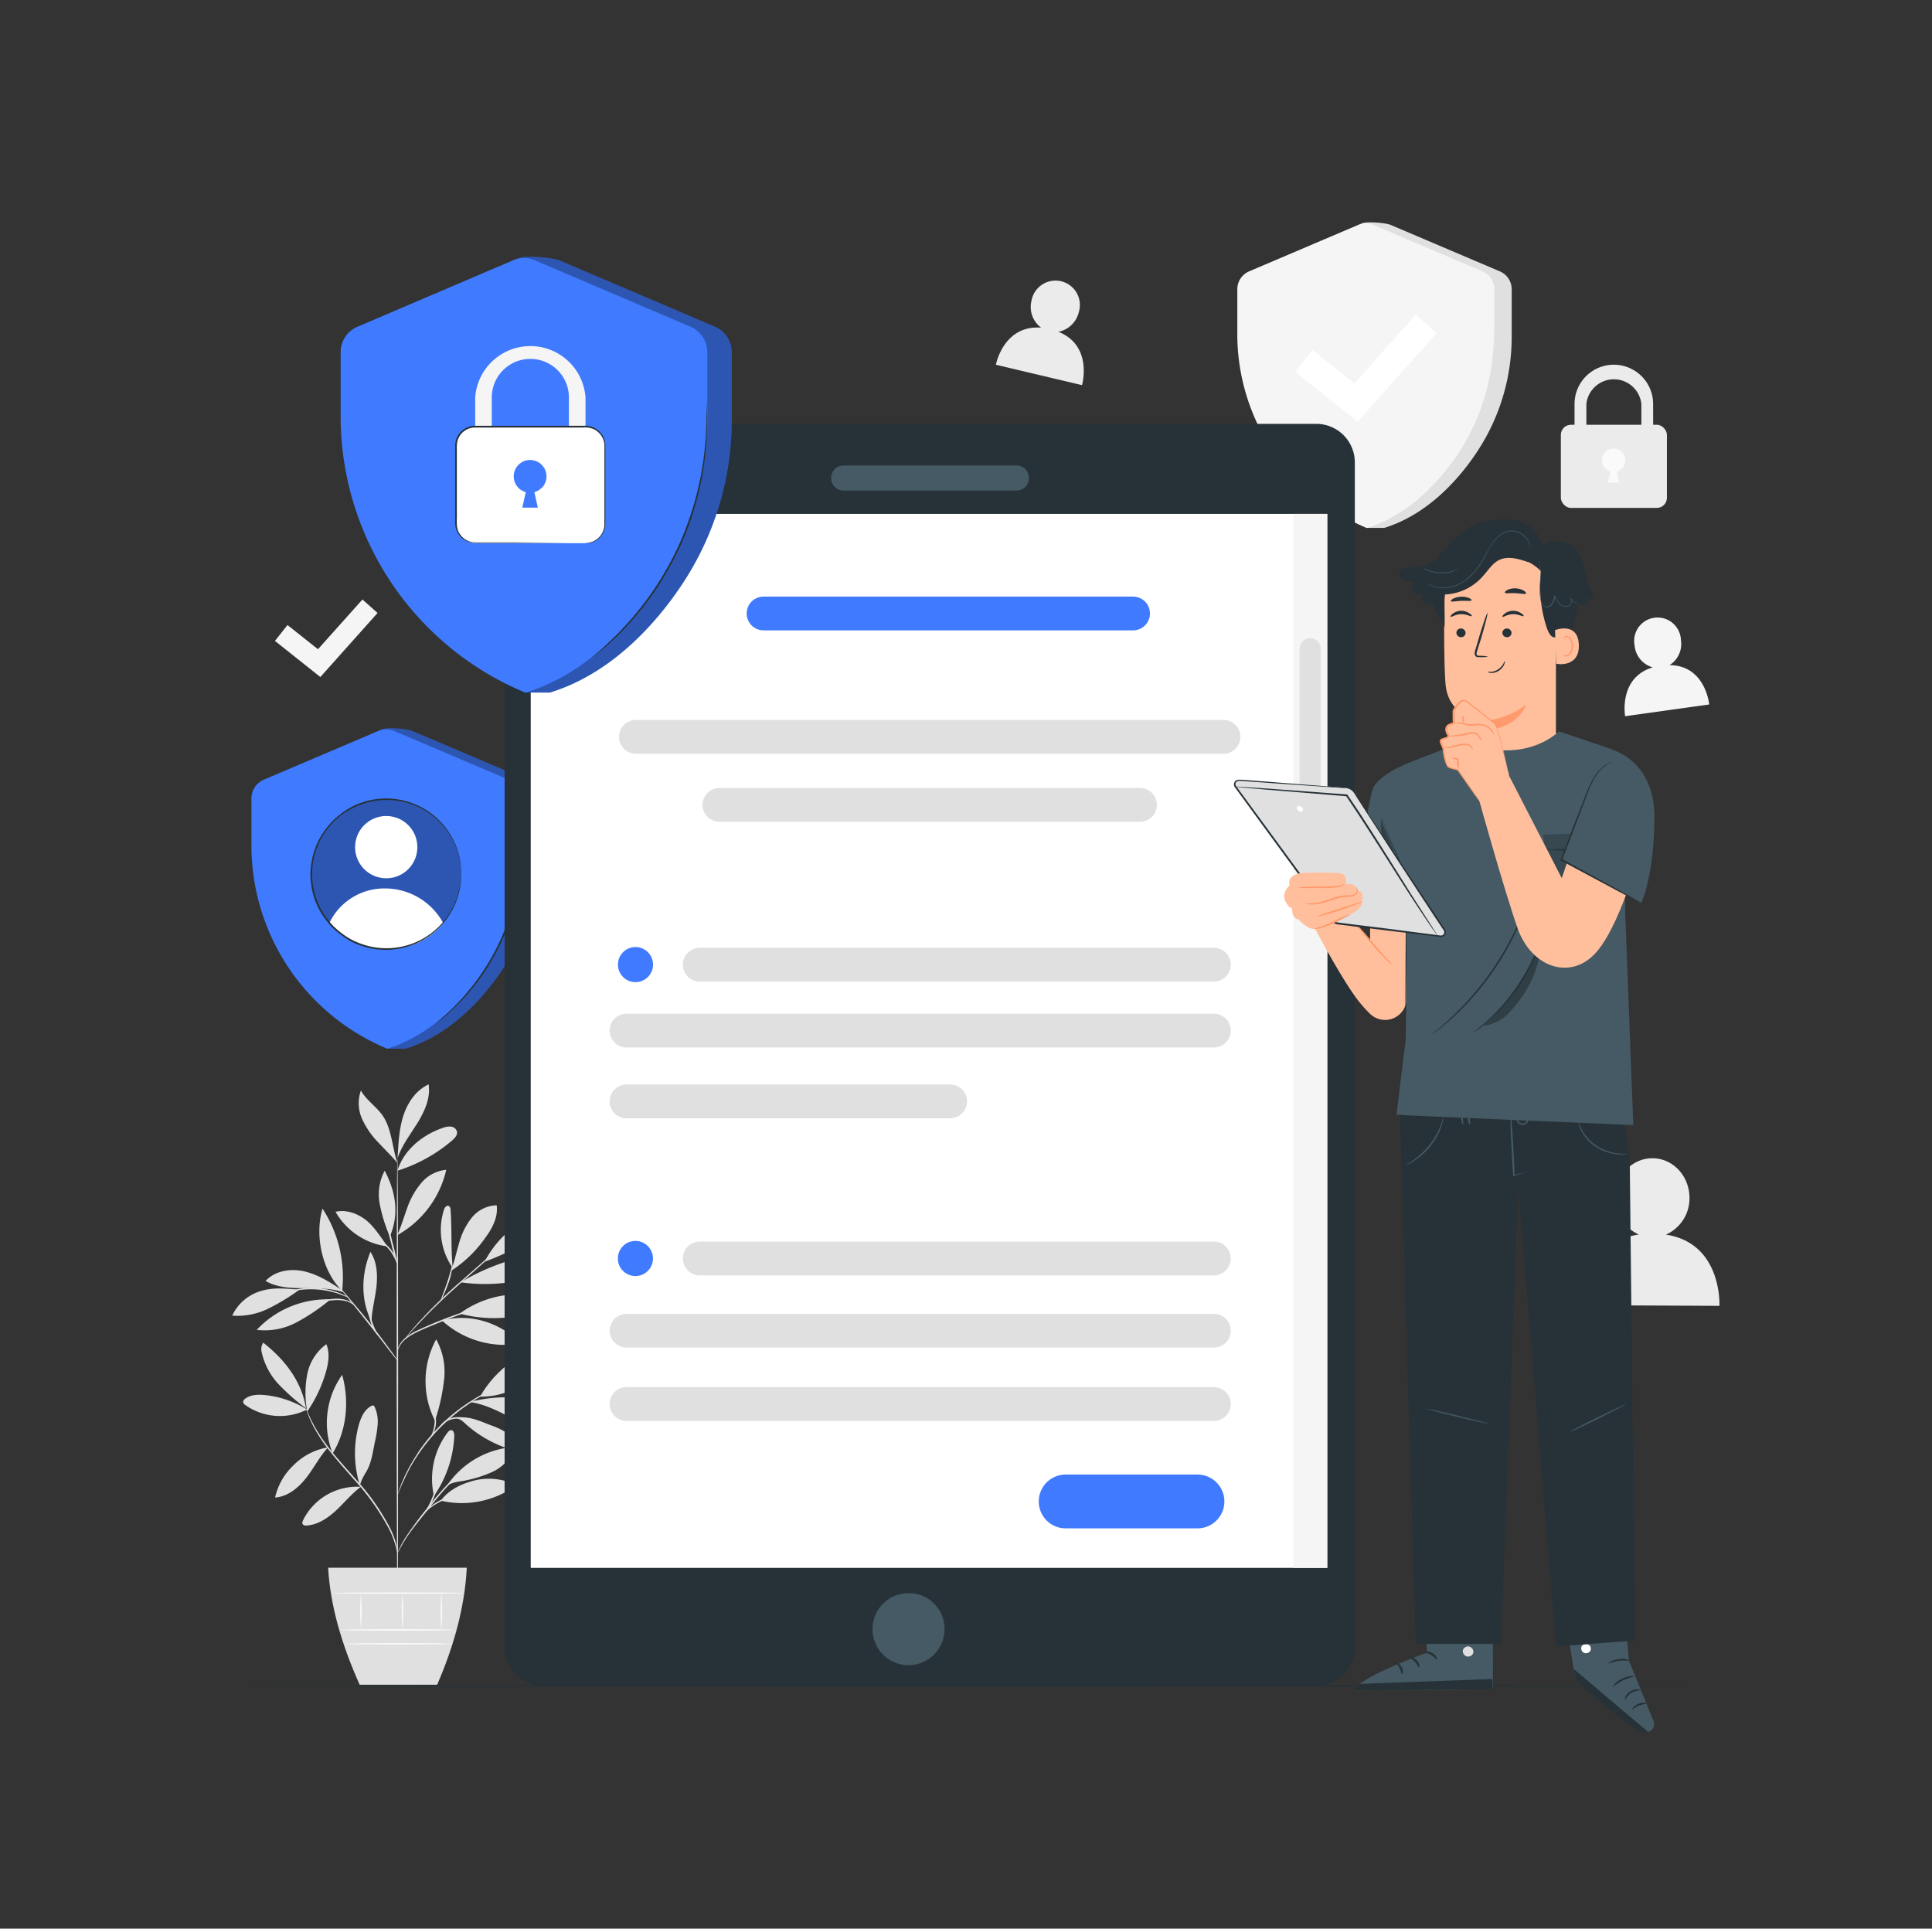 <svg id="Layer_1" data-name="Layer 1" xmlns="http://www.w3.org/2000/svg" viewBox="0 0 559 558"><rect x="0" y="0" width="559" height="558" fill="#333333" stroke="none"/><defs><style>.cls-1{fill:#e0e0e0;}.cls-2{fill:#f5f5f5;}.cls-3{fill:#fff;}.cls-4{fill:#ebebeb;}.cls-5{fill:#fafafa;}.cls-6{fill:#263238;}.cls-7{fill:#407bff;}.cls-13,.cls-8{opacity:0.3;}.cls-8{isolation:isolate;}.cls-9{fill:#455a64;}.cls-10{fill:#ffbf9d;}.cls-11{fill:#ff9a6c;}.cls-12{opacity:0.2;}</style></defs><g id="freepik--background-complete--inject-62"><path class="cls-1" d="M394.08,64.62l-27.71,13.9A5.61,5.61,0,0,0,363,83.69v13a60.13,60.13,0,0,0,9.88,33.16c5,7.58,11.62,17.33,22.63,22.89h5c12.27-3.79,21.42-13.71,27-22.24a60.16,60.16,0,0,0,9.88-33.16V83.69a5.62,5.62,0,0,0-3.41-5.17L402.34,65.06C400.93,64.47,395.48,64,394.08,64.62Z"/><path class="cls-2" d="M393,65.06,361.39,78.52A5.63,5.63,0,0,0,358,83.69v13a60.71,60.71,0,0,0,37.49,56.08c12.26-3.79,21.42-13.71,27-22.24a60.19,60.19,0,0,0,9.89-33.19V83.69a5.63,5.63,0,0,0-3.42-5.17L397.37,65.06A5.72,5.72,0,0,0,393,65.06Z"/><path class="cls-1" d="M432.25,93.79a3.05,3.05,0,0,1,.06.6c0,.44.05,1,.07,1.71a22.22,22.22,0,0,1,0,2.72c-.07,1.06,0,2.27-.17,3.6s-.21,2.84-.49,4.35c-.12.78-.22,1.58-.38,2.41s-.36,1.65-.54,2.52a60.69,60.69,0,0,1-3.65,10.9,64.15,64.15,0,0,1-5.68,10,49.5,49.5,0,0,1-3.07,4c-.51.59-.95,1.2-1.47,1.73l-1.44,1.52c-.9.95-1.82,1.79-2.58,2.52s-1.47,1.32-2.05,1.79l-1.24,1.08a2.9,2.9,0,0,1-.49.35,2.91,2.91,0,0,1,.43-.43l1.28-1.15a23.1,23.1,0,0,0,2-1.89c.74-.81,1.65-1.55,2.52-2.55l1.41-1.54c.49-.53.95-1.14,1.44-1.74,1-1.18,2-2.56,3-4a66.83,66.83,0,0,0,5.59-9.94,63.91,63.91,0,0,0,3.64-10.81L431,109c.17-.81.28-1.62.41-2.38.28-1.54.4-3,.54-4.31s.16-2.53.24-3.59.06-2,.06-2.71V94.34A3.37,3.37,0,0,1,432.25,93.79Z"/><polygon class="cls-3" points="392.81 121.97 374.71 107.58 379.73 101.25 391.87 110.91 409.61 91.06 415.63 96.44 392.81 121.97"/><path class="cls-4" d="M478.34,135.54h-3.43V116.89a8,8,0,0,0-15.91,0v18.65h-3.43V116.89a11.37,11.37,0,0,1,22.74,0Z"/><rect class="cls-4" x="451.61" y="122.89" width="30.69" height="24.06" rx="2.92"/><path class="cls-5" d="M469.31,135.53a3.3,3.3,0,0,0,.94-2.35,3.38,3.38,0,1,0-4.3,3.23l-.72,3.21h3.21l-.64-3.21a3.35,3.35,0,0,0,1.48-.88"/><path class="cls-1" d="M88.85,407.81a28.52,28.52,0,0,0-12.16-4.18c-2-.2-4.16-.15-5.75,1.06a1.17,1.17,0,0,0-.59,1.05,1.29,1.29,0,0,0,.56.72,17.38,17.38,0,0,0,17.94,1.35"/><path class="cls-1" d="M88.54,407.47a60,60,0,0,1-7.86-6.9,19.85,19.85,0,0,1-4.91-9.11,3.64,3.64,0,0,1,.38-3c6.26,4.89,11.17,11.22,12.39,19.06"/><path class="cls-1" d="M88.78,407.77a28.86,28.86,0,0,1,.15-10.32,14,14,0,0,1,5.49-8.53c1.08,2.53.62,5.45-.14,8.08a39,39,0,0,1-5.45,11.47"/><path class="cls-1" d="M94.92,418.77a18,18,0,0,0-9.75,4.93,18.49,18.49,0,0,0-5.58,9.57c3.66-.23,6.76-2.84,9-5.68s3.79-6.06,6.28-8.76"/><path class="cls-1" d="M96.26,420.52A24,24,0,0,1,99,397.78c2.13,7.58,1.34,16.11-2.77,22.74"/><path class="cls-1" d="M104.36,430.17a17.44,17.44,0,0,0-16.63,9.58c-.2.41-.39.95-.1,1.3a1.23,1.23,0,0,0,1.1.32c3.27-.21,6.17-2.18,8.57-4.42s4.49-4.85,7.13-6.79"/><path class="cls-1" d="M104.1,429.66a31,31,0,0,1-.31-17.3c.62-2.23,1.64-4.57,3.7-5.61a.69.69,0,0,1,.56-.1.7.7,0,0,1,.35.41,10.32,10.32,0,0,1,.88,5,32.88,32.88,0,0,1-.78,5c-.65,3.07-1,6.37-2.68,9a17.21,17.21,0,0,0-1.07,2c-.32.67-.32.95-.61,1.44"/><path class="cls-1" d="M125.56,432.84a22.27,22.27,0,0,1,3.91-18.34c.28-.37.65-.76,1.11-.72.7.07.88,1,.86,1.71a33.1,33.1,0,0,1-5.88,17.34"/><path class="cls-1" d="M127.49,434.17a26.67,26.67,0,0,0,21.9-4.45,17.66,17.66,0,0,0-11.85-1.45c-4,1-7.58,2.67-10,5.9"/><path class="cls-1" d="M129.12,430.14A25.41,25.41,0,0,1,149,418.65a12.36,12.36,0,0,1-6.5,7.19,36.13,36.13,0,0,1-9.55,2.79c-1.27.24-3,.52-3.79,1.51"/><path class="cls-1" d="M126,410.6A57.18,57.18,0,0,0,128.51,399a19.34,19.34,0,0,0-2.31-11.5,25.31,25.31,0,0,0-.34,23.55"/><path class="cls-1" d="M138.91,404.08c4.5-8.17,13.67-14.69,23-15.61-3.58,8.91-13.34,15.8-23,15.61"/><path class="cls-1" d="M136.09,405.66c6.7,1,12.41,5.31,18.67,7.9a8.46,8.46,0,0,0,4.23.81,3.31,3.31,0,0,0,2.07-5.85,9,9,0,0,0-3.07-1.89c-6.82-2.84-14.14-2.91-21.32-1.19"/><path class="cls-1" d="M132.2,410.36c1.52.44,2,1.22,3.24,2.25a34.86,34.86,0,0,0,14.21,7.27c.54.14,1.26.19,1.53-.29s-.07-.95-.37-1.33a19.38,19.38,0,0,0-8.53-5.8c-3.26-1.23-6.1-2.7-10-2.37"/><path class="cls-1" d="M127.83,382a26.84,26.84,0,0,0,20.56,7,1.4,1.4,0,0,0,.94-.33c.52-.57-.1-1.44-.7-1.9-6-4.73-13.37-6.63-20.78-4.73"/><path class="cls-1" d="M133,380.06a28.61,28.61,0,0,1,25.64-4.22,20.38,20.38,0,0,1-12.22,5.36A38.44,38.44,0,0,1,133,380.06"/><path class="cls-1" d="M131,367c-.58-6-.21-10.79-.62-16.86,0-.48-.14-1.06-.59-1.24-.63-.24-1.16.53-1.36,1.18a19.28,19.28,0,0,0,2.56,16.78"/><path class="cls-1" d="M130.52,367.68a35.54,35.54,0,0,0,10-9.71c2-2.7,3.64-5.93,3.19-9.25a9.61,9.61,0,0,0-7.21,3.58,20.19,20.19,0,0,0-3.67,7.39c-.8,2.66-1.36,5.38-2.31,8"/><path class="cls-1" d="M140.34,365A80.43,80.43,0,0,0,165,350.46c-2.93-1.19-6.3-.48-9.23.71a29.07,29.07,0,0,0-15.48,13.72"/><path class="cls-1" d="M133.28,371a50.39,50.39,0,0,0,13.66.06c4.42-.74,8.61-2.5,12.74-4.23a1.57,1.57,0,0,0,.87-.67,1,1,0,0,0-.31-1.08,2.62,2.62,0,0,0-1.09-.52,23.7,23.7,0,0,0-13.78.83A63.78,63.78,0,0,0,133.28,371"/><path class="cls-1" d="M107.39,382.18c-3.1-6.26-2.84-13.55-.22-20,1.9,2.84,2.12,6.51,1.77,9.93s-1.38,6.93-1.45,10.36"/><path class="cls-1" d="M95,375.93a27.84,27.84,0,0,0-20.71,8.83,19.42,19.42,0,0,0,11.37-2.1,57.66,57.66,0,0,0,9.72-6.51"/><path class="cls-1" d="M86.67,373.15c-3.79-.31-7.42-.77-11.06.34a13.23,13.23,0,0,0-8.42,7.15,20,20,0,0,0,10.37-2,60.43,60.43,0,0,0,9.11-5.53"/><path class="cls-1" d="M99,373.28c-3.4-2.23-6.9-4.5-10.86-5.43s-8.53-.24-11.31,2.75c3.2,1.89,7.09,2.1,10.82,2.1s8.27-.05,11.77,1.2"/><path class="cls-1" d="M99,373.46c-5.82-5.69-8-16-5.69-23.78A36.29,36.29,0,0,1,99,373.46"/><path class="cls-1" d="M115,357.28c1.1-2.56,1.89-5.23,2.84-7.83a22.57,22.57,0,0,1,4.07-7.21,10.74,10.74,0,0,1,7.21-3.79,29.08,29.08,0,0,1-14,18.82"/><path class="cls-1" d="M112.13,360.65c-1.81-2.5-3.92-5.89-6.38-7.76s-5.68-3-8.67-2.28a20.22,20.22,0,0,0,15,10"/><path class="cls-1" d="M112.69,357.49a43.86,43.86,0,0,1-2.85-9.3,14.6,14.6,0,0,1,1.46-9.47c3.2,6,4.23,12.51,1.59,18.81"/><path class="cls-1" d="M115,338.71c1.81-6,7.28-10.42,13.2-12.41a4.81,4.81,0,0,1,2.31-.34,2,2,0,0,1,1.71,1.42c.22,1-.63,1.89-1.42,2.6a44.91,44.91,0,0,1-15.8,8.73"/><path class="cls-1" d="M115.1,333.85c.23-3.87.47-7.78,1.73-11.44s3.67-7.07,7.19-8.68c.59,3.9-1.12,7.77-3.2,11.13s-4.57,6.51-5.81,10.26"/><path class="cls-1" d="M115,336.5c-1.5-4.36-1.65-9.9-4.26-13.7-1.83-2.65-4.74-4.46-6.32-7.28a11.07,11.07,0,0,0,.37,8.27,23.72,23.72,0,0,0,4.83,6.91c1.89,2.07,3.58,3.62,5.38,5.8"/><path class="cls-1" d="M115,464.92c-.12,0-.22-29.08-.23-65s.08-65,.2-65,.22,29.08.22,65S115.15,464.92,115,464.92Z"/><path class="cls-1" d="M140.46,377.78a5.57,5.57,0,0,1-1.09.42l-3,1c-2.54.86-6,2.11-9.8,3.67s-7.29,2.91-9.3,4.65a6.83,6.83,0,0,0-1.89,2.47c-.3.68-.34,1.1-.38,1.1s0-.11,0-.31a5.06,5.06,0,0,1,.22-.85,6.5,6.5,0,0,1,1.82-2.63,16,16,0,0,1,4-2.5c1.61-.76,3.4-1.54,5.3-2.32,3.79-1.56,7.3-2.77,9.87-3.56,1.29-.4,2.33-.7,3.06-.89A5.92,5.92,0,0,1,140.46,377.78Z"/><path class="cls-1" d="M148.79,357.32a1.87,1.87,0,0,1-.31.32l-.95.88-3.48,3.16L132.45,372c-4.53,4-8.44,7.88-11.15,10.78-1.37,1.45-2.44,2.65-3.17,3.49l-.84,1a1.82,1.82,0,0,1-.31.31,1.85,1.85,0,0,1,.25-.37c.17-.24.43-.59.78-1,.69-.87,1.73-2.1,3.07-3.58a146.11,146.11,0,0,1,11.09-10.89c4.54-4,8.67-7.64,11.68-10.23l3.57-3.07,1-.82A1.76,1.76,0,0,1,148.79,357.32Z"/><path class="cls-1" d="M127.58,376.11c-.12-.05.82-2.23,1.77-5s1.39-5.09,1.52-5.07a17.15,17.15,0,0,1-1.12,5.2,36,36,0,0,1-1.41,3.47A6.12,6.12,0,0,1,127.58,376.11Z"/><path class="cls-1" d="M115.06,393.72a4.53,4.53,0,0,1-.7-.81l-1.79-2.29c-1.49-1.94-3.57-4.63-5.9-7.58s-4.46-5.56-6-7.47l-1.79-2.23a5.35,5.35,0,0,1-.63-.87,6.06,6.06,0,0,1,.76.76c.46.5,1.12,1.25,1.89,2.18,1.61,1.9,3.79,4.45,6.12,7.39s4.37,5.69,5.81,7.64c.73.94,1.3,1.81,1.69,2.38A4.66,4.66,0,0,1,115.06,393.72Z"/><path class="cls-1" d="M109.48,386.56a10.24,10.24,0,0,1-2.33-4.37,12.4,12.4,0,0,1-.53-4.41h.19a1.2,1.2,0,0,1-.18.51v-.54h.19a20.18,20.18,0,0,0,.74,4.29A33.87,33.87,0,0,0,109.48,386.56Z"/><path class="cls-1" d="M102.29,377.55a8.27,8.27,0,0,0-1.63-.95,10.83,10.83,0,0,0-4.53-.36,28,28,0,0,0-4.55.73,13.84,13.84,0,0,1-1.9.46,6.22,6.22,0,0,1,1.79-.74,20.71,20.71,0,0,1,4.62-.87,9.85,9.85,0,0,1,4.66.5A2.93,2.93,0,0,1,102.29,377.55Z"/><path class="cls-1" d="M100.59,375.32c0,.06-1-.38-2.5-.95a25.29,25.29,0,0,0-12.59-.95c-1.62.29-2.58.59-2.61.52a2.26,2.26,0,0,1,.66-.28,14.1,14.1,0,0,1,1.9-.53,22.2,22.2,0,0,1,6.45-.46,22.68,22.68,0,0,1,6.3,1.42,16,16,0,0,1,1.78.82A2.25,2.25,0,0,1,100.59,375.32Z"/><path class="cls-1" d="M115,366a51.4,51.4,0,0,1-1.82-6.33,50.53,50.53,0,0,1-1.42-6.43,53.26,53.26,0,0,1,1.83,6.33A52.28,52.28,0,0,1,115,366Z"/><path class="cls-1" d="M115.12,366a30.6,30.6,0,0,0-2-3.79,16.3,16.3,0,0,0-3-3.07,2.79,2.79,0,0,1,1.14.6,9,9,0,0,1,2.17,2.23A8.29,8.29,0,0,1,115.12,366Z"/><path class="cls-1" d="M115,449.41s-.14-.7-.47-1.89a27.3,27.3,0,0,0-1.89-5A69.81,69.81,0,0,0,102.37,428c-2.3-2.64-4.54-5.12-6.43-7.5a51.3,51.3,0,0,1-4.61-6.63A31.68,31.68,0,0,1,89,408.9c-.22-.6-.37-1.08-.45-1.4a2.83,2.83,0,0,1-.13-.5s.25.66.73,1.85a37,37,0,0,0,2.43,4.83,55.61,55.61,0,0,0,4.64,6.54c1.89,2.35,4.15,4.82,6.45,7.45A66.29,66.29,0,0,1,113,442.36a25,25,0,0,1,1.83,5.12,14.39,14.39,0,0,1,.26,1.46A3.68,3.68,0,0,1,115,449.41Z"/><path class="cls-1" d="M138,423.47c-.39.25-.79.47-1.2.68a26,26,0,0,0-3.13,2.06,34.66,34.66,0,0,0-4.1,3.74c-1.44,1.52-2.92,3.28-4.44,5.18-3,3.79-5.85,7.16-7.57,9.84-.87,1.33-1.49,2.45-1.9,3.23a10.88,10.88,0,0,1-.66,1.21.86.86,0,0,1,.11-.34c.11-.21.21-.54.4-.94a29.53,29.53,0,0,1,1.82-3.31,109.88,109.88,0,0,1,7.47-9.95c1.52-1.89,3-3.66,4.49-5.18a34.4,34.4,0,0,1,4.2-3.71,21.74,21.74,0,0,1,3.26-2,8.06,8.06,0,0,1,1-.42Q138,423.44,138,423.47Z"/><path class="cls-1" d="M138.46,431.89a20.09,20.09,0,0,1-2.55.37,33.45,33.45,0,0,0-6,1.19,17.92,17.92,0,0,0-5.4,2.84c-1.24.95-1.83,1.76-1.89,1.72s.09-.24.37-.59a9.36,9.36,0,0,1,1.32-1.35,16.49,16.49,0,0,1,5.47-3,27.08,27.08,0,0,1,6.13-1.08A14,14,0,0,1,138.46,431.89Z"/><path class="cls-1" d="M123.33,437.07c-.14-.08,1-1.83,1.89-4.19s1-4.46,1.18-4.43a3.88,3.88,0,0,1,0,1.36,15.36,15.36,0,0,1-.74,3.22,16.28,16.28,0,0,1-1.48,3A4.11,4.11,0,0,1,123.33,437.07Z"/><path class="cls-1" d="M145.45,400.87a1.62,1.62,0,0,1-.41.22l-1.19.54c-.53.22-1.17.51-1.9.89s-1.56.75-2.43,1.28l-1.39.78c-.48.29-.94.61-1.46.95-1,.62-2,1.38-3.15,2.16a60.86,60.86,0,0,0-6.56,5.77,58.44,58.44,0,0,0-5.52,6.73c-.75,1.12-1.48,2.18-2.06,3.22-.3.51-.61,1-.88,1.49l-.69,1.43c-.49.89-.84,1.74-1.19,2.47s-.62,1.37-.83,1.89-.37.89-.5,1.22a2.22,2.22,0,0,1-.2.41,1.39,1.39,0,0,1,.13-.44l.42-1.24c.19-.54.43-1.21.76-1.95s.66-1.61,1.15-2.51c.22-.46.47-.94.72-1.44s.56-.94.86-1.51c.58-1.06,1.3-2.12,2-3.26a52.19,52.19,0,0,1,12.19-12.62c1.11-.78,2.15-1.54,3.18-2.14.52-.32,1-.65,1.49-.95l1.41-.78c.89-.5,1.74-.87,2.47-1.22a18.76,18.76,0,0,1,1.9-.82L145,401A2.71,2.71,0,0,1,145.45,400.87Z"/><path class="cls-1" d="M127.29,413.05a2.91,2.91,0,0,1,.94-1.49,6.3,6.3,0,0,1,4-1.54,11,11,0,0,1,4.23.82,6.85,6.85,0,0,1,1.61.78,9.17,9.17,0,0,1-1.7-.49,12.65,12.65,0,0,0-4.13-.69,6.57,6.57,0,0,0-3.85,1.35A10.46,10.46,0,0,0,127.29,413.05Z"/><path class="cls-1" d="M124.55,415.86a10.85,10.85,0,0,0,.89-7.61,2.42,2.42,0,0,1,.47,1.09,7.7,7.7,0,0,1-.65,5.57A2.72,2.72,0,0,1,124.55,415.86Z"/><path class="cls-1" d="M94.94,453.58c.63,11.13,4,22.43,9.13,33.86h22.41c4.92-11.32,8-22.6,8.58-33.86Z"/><path class="cls-5" d="M131.44,471.57c0,.12-7.38.21-16.48.21s-16.48-.09-16.48-.21,7.38-.22,16.49-.22S131.44,471.46,131.44,471.57Z"/><path class="cls-5" d="M130.93,475.6c0,.11-6.91.21-15.44.21s-15.45-.1-15.45-.21,6.91-.21,15.45-.21S130.93,475.49,130.93,475.6Z"/><path class="cls-5" d="M104.43,460.93a63.38,63.38,0,0,1,0,10.31A65.72,65.72,0,0,1,104.43,460.93Z"/><path class="cls-5" d="M116.44,460.93a68,68,0,0,1,0,10.68A68,68,0,0,1,116.44,460.93Z"/><path class="cls-5" d="M127.71,460.79a71,71,0,0,1,0,10.91A71,71,0,0,1,127.71,460.79Z"/><path class="cls-5" d="M134.35,460.93c0,.11-8.65.2-19.31.2s-19.34-.09-19.34-.2,8.66-.21,19.34-.21S134.35,460.76,134.35,460.93Z"/><path class="cls-4" d="M482,357.21a11.46,11.46,0,0,0,6.83-10.6c0-6.33-4.73-11.48-10.69-11.5s-10.78,5.08-10.8,11.37a11.45,11.45,0,0,0,6.85,10.69c-16.54,2.49-15.79,20.46-15.79,20.46l39.1.18S498.38,359.68,482,357.21Z"/><path class="cls-4" d="M306.23,96a7.6,7.6,0,0,0,5.93-5.76,7.05,7.05,0,0,0-13.53-4,6,6,0,0,0-.17.73,7.47,7.47,0,0,0,2.78,7.84c-10.92-.86-13.09,10.72-13.09,10.72l24.92,5.9S316.33,100,306.23,96Z"/><path class="cls-2" d="M483.06,192.44a7.22,7.22,0,0,0,3.3-7.21,6.77,6.77,0,1,0-13.49,1,6.21,6.21,0,0,0,.12.85,7.19,7.19,0,0,0,5.22,6c-10,3-8,14.14-8,14.14l24.33-3.4S493.47,192.5,483.06,192.44Z"/><polygon class="cls-2" points="92.69 195.88 79.55 185.43 83.18 180.84 92 187.84 104.87 173.45 109.24 177.35 92.69 195.88"/></g><g id="freepik--Floor--inject-62"><path class="cls-6" d="M490.77,487.78c0,.14-94.88.24-211.89.24S67,487.92,67,487.78s94.86-.25,211.91-.25S490.77,487.64,490.77,487.78Z"/></g><g id="freepik--Icon--inject-62"><path class="cls-7" d="M110.61,211,81.55,225.59A5.87,5.87,0,0,0,78,231v13.6a63.13,63.13,0,0,0,10.36,34.81c5.23,8,12.18,18.17,23.73,24h5.21c12.87-3.93,22.46-14.38,28.33-23.32A63.13,63.13,0,0,0,156,245.28V231a5.89,5.89,0,0,0-3.58-5.41l-33.15-14.11C117.81,210.85,112.13,210.38,110.61,211Z"/><path class="cls-8" d="M110.61,211,81.55,225.59A5.87,5.87,0,0,0,78,231v13.6a63.13,63.13,0,0,0,10.36,34.81c5.23,8,12.18,18.17,23.73,24h5.21c12.87-3.93,22.46-14.38,28.33-23.32A63.13,63.13,0,0,0,156,245.28V231a5.89,5.89,0,0,0-3.58-5.41l-33.15-14.11C117.81,210.85,112.13,210.38,110.61,211Z"/><path class="cls-7" d="M109.45,211.48,76.33,225.59A5.9,5.9,0,0,0,72.75,231v13.6a63.66,63.66,0,0,0,39.31,58.81c12.86-3.93,22.45-14.38,28.33-23.32a63.13,63.13,0,0,0,10.36-34.81V231a5.89,5.89,0,0,0-3.57-5.41L114,211.48A5.85,5.85,0,0,0,109.45,211.48Z"/><circle class="cls-8" cx="111.76" cy="252.91" r="21.71"/><circle class="cls-3" cx="111.75" cy="245.1" r="9.01"/><path class="cls-3" d="M95.3,267.05a17.6,17.6,0,0,1,16.11-10,19.15,19.15,0,0,1,16.82,10s-5.31,7.87-17,7.58A20.56,20.56,0,0,1,95.3,267.05Z"/><path class="cls-6" d="M133.45,252.91a2,2,0,0,1,0-.35,5.13,5.13,0,0,0-.08-1v-.76c0-.28-.1-.58-.14-.95a15.48,15.48,0,0,0-.46-2.23,21.13,21.13,0,0,0-2.41-5.74,21.79,21.79,0,0,0-5.5-6.1,21.46,21.46,0,0,0-20.34-3,20.46,20.46,0,0,0-2.84,1.23A22.74,22.74,0,0,0,99,235.63a26.56,26.56,0,0,0-2.43,2.07,22.67,22.67,0,0,0-2.1,2.49,20.89,20.89,0,0,0-3.06,5.91,21.23,21.23,0,0,0,0,13.55,20.77,20.77,0,0,0,3.06,5.91,24.71,24.71,0,0,0,2.1,2.49A25,25,0,0,0,99,270.11a19.56,19.56,0,0,0,5.43,2.93,21.5,21.5,0,0,0,25.84-9.16,21,21,0,0,0,2.38-5.7,17.08,17.08,0,0,0,.45-2.24c0-.32.11-.62.14-.95a6.19,6.19,0,0,0,0-.75l.09-1a2,2,0,0,1,0-.35,2,2,0,0,1,0,.35V255c0,.28-.08.59-.12.95a14.29,14.29,0,0,1-.42,2.26,20.41,20.41,0,0,1-2.36,5.83,21.8,21.8,0,0,1-26.23,9.48,23.09,23.09,0,0,1-2.84-1.25,22.53,22.53,0,0,1-2.67-1.78,22.87,22.87,0,0,1-2.5-2.11,25,25,0,0,1-2.1-2.5,21.36,21.36,0,0,1-3.15-6,23.65,23.65,0,0,1-1.13-6.93A23.34,23.34,0,0,1,91,246a21,21,0,0,1,3.14-6,24.78,24.78,0,0,1,2.16-2.54,22.76,22.76,0,0,1,2.49-2.11,23.21,23.21,0,0,1,2.64-1.75,24.78,24.78,0,0,1,2.84-1.26,21.74,21.74,0,0,1,26.25,9.48,20.53,20.53,0,0,1,2.36,5.83,13.4,13.4,0,0,1,.41,2.26c0,.33.11.63.13,1v1.8A1.55,1.55,0,0,1,133.45,252.91Z"/><path class="cls-6" d="M150.64,241.6a3.38,3.38,0,0,1,.07.63c0,.46,0,1.05.07,1.8a16.69,16.69,0,0,1,0,2.84v1.79a11.48,11.48,0,0,1-.12,2c-.13,1.39-.23,2.92-.52,4.55-.13.82-.23,1.66-.4,2.52s-.38,1.75-.57,2.66a65.64,65.64,0,0,1-3.79,11.42,66.9,66.9,0,0,1-5.94,10.49c-1.1,1.49-2.11,2.93-3.21,4.17-.53.62-1,1.26-1.54,1.82l-1.51,1.59c-1,1.05-1.9,1.89-2.71,2.64a27.79,27.79,0,0,1-2.15,1.9l-1.4,1.13a3,3,0,0,1-.51.36,3.64,3.64,0,0,1,.45-.43l1.34-1.21c.59-.51,1.3-1.14,2.08-1.89s1.72-1.63,2.64-2.68l1.48-1.61c.51-.56.95-1.2,1.52-1.82,1.07-1.24,2.06-2.68,3.15-4.18a69.21,69.21,0,0,0,5.86-10.42,66.84,66.84,0,0,0,3.79-11.37l.58-2.63c.17-.86.29-1.7.43-2.51.3-1.61.42-3.13.57-4.51.08-.7.14-1.36.16-2l.09-1.78c.08-1.1.06-2.06.06-2.84v-1.8A3.43,3.43,0,0,1,150.64,241.6Z"/></g><g id="freepik--Device--inject-62"><path class="cls-6" d="M381,487.78H157a11.17,11.17,0,0,1-11-11.36h0V134a11.17,11.17,0,0,1,11-11.37H381A11.16,11.16,0,0,1,392,134V476.43a11.17,11.17,0,0,1-11,11.35Z"/><path class="cls-9" d="M273.29,471.17a10.42,10.42,0,1,1-10.6-10.24h.18A10.32,10.32,0,0,1,273.29,471.17Z"/><path class="cls-9" d="M294.2,141.93H244a3.56,3.56,0,0,1-3.51-3.62h0a3.58,3.58,0,0,1,3.51-3.63H294.2a3.58,3.58,0,0,1,3.51,3.63h0a3.56,3.56,0,0,1-3.51,3.62Z"/><rect class="cls-3" x="153.56" y="148.68" width="230.47" height="304.94"/><rect class="cls-2" x="374.19" y="148.68" width="9.83" height="304.94"/><path class="cls-1" d="M379.1,258.24h0a3.06,3.06,0,0,1-3.06-3.07V187.73a3.07,3.07,0,0,1,3.06-3.07h0a3.06,3.06,0,0,1,3.07,3.07v67.44A3.06,3.06,0,0,1,379.1,258.24Z"/><path class="cls-1" d="M354,218.08H184a4.89,4.89,0,0,1-4.89-4.89h0A4.89,4.89,0,0,1,184,208.3H354a4.89,4.89,0,0,1,4.89,4.89h0a4.89,4.89,0,0,1-4.89,4.89Z"/><path class="cls-7" d="M327.83,182.38H220.93a4.89,4.89,0,0,1-4.89-4.89h0a4.88,4.88,0,0,1,4.89-4.88h106.9a4.88,4.88,0,0,1,4.89,4.88h0a4.89,4.89,0,0,1-4.89,4.89Z"/><path class="cls-1" d="M329.84,237.76H208.17a4.89,4.89,0,0,1-4.89-4.89h0a4.89,4.89,0,0,1,4.89-4.89H329.84a4.88,4.88,0,0,1,4.88,4.89h0a4.88,4.88,0,0,1-4.88,4.89Z"/><path class="cls-1" d="M274.9,323.55H181.29a4.89,4.89,0,0,1-4.89-4.89h0a4.89,4.89,0,0,1,4.89-4.89H274.9a4.89,4.89,0,0,1,4.89,4.89h0a4.89,4.89,0,0,1-4.89,4.89Z"/><path class="cls-1" d="M351.22,303.06H181.29a4.89,4.89,0,0,1-4.89-4.89h0a4.88,4.88,0,0,1,4.88-4.88H351.22a4.88,4.88,0,0,1,4.89,4.87h0a4.89,4.89,0,0,1-4.89,4.89Z"/><path class="cls-1" d="M202.48,359.22H351.22a4.89,4.89,0,0,1,4.89,4.89h0a4.89,4.89,0,0,1-4.89,4.89H202.48a4.89,4.89,0,0,1-4.89-4.89h0A4.89,4.89,0,0,1,202.48,359.22Z"/><path class="cls-1" d="M351.22,389.87H181.29A4.89,4.89,0,0,1,176.4,385h0a4.89,4.89,0,0,1,4.89-4.87H351.22a4.89,4.89,0,0,1,4.89,4.89h0A4.89,4.89,0,0,1,351.22,389.87Z"/><path class="cls-1" d="M351.22,411.11H181.29a4.89,4.89,0,0,1-4.89-4.89h0a4.89,4.89,0,0,1,4.89-4.89H351.22a4.89,4.89,0,0,1,4.89,4.89h0a4.89,4.89,0,0,1-4.89,4.89Z"/><path class="cls-7" d="M188.93,364.11a5.08,5.08,0,1,1-5.07-5.08h0A5.08,5.08,0,0,1,188.93,364.11Z"/><path class="cls-1" d="M351.22,284H202.47a4.89,4.89,0,0,1-4.89-4.89h0a4.89,4.89,0,0,1,4.89-4.89H351.22a4.89,4.89,0,0,1,4.89,4.89h0a4.89,4.89,0,0,1-4.89,4.89Z"/><circle class="cls-7" cx="183.87" cy="279.08" r="5.08"/><path class="cls-7" d="M346.47,442.19H308.34a7.78,7.78,0,0,1-7.79-7.78h0a7.79,7.79,0,0,1,7.79-7.79h38.13a7.79,7.79,0,0,1,7.79,7.79h0a7.78,7.78,0,0,1-7.79,7.78Z"/></g><g id="freepik--Padlock--inject-62"><path class="cls-7" d="M150,74.71,110.5,94.54a8,8,0,0,0-4.88,7.37V120.4a85.73,85.73,0,0,0,14.1,47.37c7.12,10.82,16.56,24.69,32.27,32.61h7.09c17.49-5.33,30.55-19.55,38.53-31.71a85.73,85.73,0,0,0,14.1-47.37V101.91a8,8,0,0,0-4.84-7.37L161.81,75.32C159.8,74.5,152,73.86,150,74.71Z"/><path class="cls-8" d="M150,74.71,110.5,94.54a8,8,0,0,0-4.88,7.37V120.4a85.73,85.73,0,0,0,14.1,47.37c7.12,10.82,16.56,24.69,32.27,32.61h7.09c17.49-5.33,30.55-19.55,38.53-31.71a85.73,85.73,0,0,0,14.1-47.37V101.91a8,8,0,0,0-4.84-7.37L161.81,75.32C159.8,74.5,152,73.86,150,74.71Z"/><path class="cls-7" d="M148.43,75.32l-45,19.22a8,8,0,0,0-4.87,7.37V120.4a86.59,86.59,0,0,0,53.46,80c17.49-5.33,30.55-19.55,38.53-31.71a85.72,85.72,0,0,0,14.09-47.37V101.91a8,8,0,0,0-4.86-7.37l-45-19.22A8.09,8.09,0,0,0,148.43,75.32Z"/><path class="cls-6" d="M204.47,116.32a.81.81,0,0,1,0,.22v.63c0,.61.05,1.42.09,2.46a38.09,38.09,0,0,1,0,3.87c0,.76,0,1.56-.08,2.42v1.32a13,13,0,0,1-.13,1.4c-.19,1.89-.31,4-.71,6.18-.18,1.1-.32,2.26-.55,3.42s-.51,2.37-.78,3.6a88.27,88.27,0,0,1-5.2,15.53,93,93,0,0,1-8.05,14.26c-1.5,2-2.84,4-4.36,5.68-.73.86-1.39,1.72-2.1,2.48l-2,2.18c-1.27,1.42-2.58,2.54-3.67,3.6-.56.51-1.06,1-1.54,1.43L174,188.07l-1.89,1.55-.5.4-.18.11s0,0,.14-.16l.47-.42,1.83-1.62,1.34-1.17c.48-.43.94-.95,1.51-1.46,1.07-1.06,2.35-2.2,3.6-3.63l2-2.2c.7-.75,1.36-1.62,2.07-2.47,1.46-1.68,2.84-3.65,4.3-5.68a93.48,93.48,0,0,0,8-14.21,92.25,92.25,0,0,0,5.21-15.44c.27-1.22.53-2.41.79-3.57s.38-2.31.57-3.41c.42-2.2.56-4.27.77-6.16.05-.46.1-1,.15-1.37s0-.89.06-1.32c0-.85.07-1.66.11-2.41.1-1.51.07-2.85.07-3.87v-3A.78.78,0,0,1,204.47,116.32Z"/><path class="cls-2" d="M169.41,141.17h-4.8V115a11.16,11.16,0,0,0-22.32,0v26.14h-4.8V115a16,16,0,0,1,31.92,0Z"/><rect class="cls-3" x="131.95" y="123.43" width="43.01" height="33.71" rx="5.5"/><path class="cls-6" d="M169.46,157.14a11.53,11.53,0,0,0,1.43-.24,5.47,5.47,0,0,0,4-5.31v-23a5.31,5.31,0,0,0-3.13-4.44,6.32,6.32,0,0,0-3-.46H137.45a5.25,5.25,0,0,0-5.11,4,6.8,6.8,0,0,0-.16,1.74v18.86c.09,2.14-.36,4.34.74,6a5.33,5.33,0,0,0,4.79,2.63h10.66l15.43.08h5.28a2.41,2.41,0,0,1,.38,0H163.8l-15.43.08H137.71a5.75,5.75,0,0,1-6-5.47V129.46a7.47,7.47,0,0,1,.16-1.89,5.68,5.68,0,0,1,2-3.13,5.75,5.75,0,0,1,3.58-1.25h31.21a6.65,6.65,0,0,1,3.12.51,5.71,5.71,0,0,1,3.36,4.8v23.07a5.55,5.55,0,0,1-.84,2.94A5.41,5.41,0,0,1,171,157,4,4,0,0,1,169.46,157.14Z"/><path class="cls-7" d="M156.75,141.16a4.64,4.64,0,0,0,1.37-3.3,4.74,4.74,0,1,0-6,4.53l-1,4.49h4.5l-1-4.49a4.66,4.66,0,0,0,2.07-1.23"/></g><g id="freepik--Character--inject-62"><path class="cls-10" d="M450.19,175v38.39c.08,6.64,1.06,17.06-9.48,16.72h0c-9.08-.95-11.5-9.6-11.57-15.8,0-2.93-.06-5.39-.09-5.68,0,0-9.95-.82-10.79-10.65-.41-4.74-.45-14.6-.38-23.52a18.38,18.38,0,0,1,17.05-18.17l.95-.06C446.18,156,450.36,164.69,450.19,175Z"/><path class="cls-11" d="M429.08,208.59a23.82,23.82,0,0,0,12.53-4.74s-2.59,7.42-12.48,7.25Z"/><path class="cls-6" d="M434.72,178.46c.19.2,1.33-.72,3-.76s2.84.76,3.05.55-.11-.46-.65-.83a4.1,4.1,0,0,0-2.45-.7,4,4,0,0,0-2.37.86C434.78,178,434.62,178.37,434.72,178.46Z"/><path class="cls-6" d="M434.69,183.11a1.31,1.31,0,0,0,1.38,1.25,1.27,1.27,0,0,0,1.28-1.26v0a1.34,1.34,0,0,0-1.37-1.26,1.29,1.29,0,0,0-1.29,1.29Z"/><path class="cls-6" d="M430.59,190a9.9,9.9,0,0,0-2.49-.26c-.39,0-.76-.07-.84-.32a2,2,0,0,1,.17-1.17c.3-1,.61-2,.95-3,1.28-4.3,2.18-7.83,2-7.88s-1.36,3.4-2.64,7.7c-.3,1.06-.6,2.07-.88,3a2.15,2.15,0,0,0-.08,1.52.93.93,0,0,0,.67.53,3.64,3.64,0,0,0,.66,0A10.73,10.73,0,0,0,430.59,190Z"/><path class="cls-6" d="M435.42,171.45c.16.37,1.47.09,3.06.17s2.84.43,3.06.08c.07-.16-.17-.51-.7-.83a5.19,5.19,0,0,0-4.67-.19C435.62,171,435.35,171.28,435.42,171.45Z"/><path class="cls-6" d="M419.77,173.91c.18.31,1.46,0,3-.07s2.84.15,3-.16c.07-.16-.19-.42-.73-.66a5.49,5.49,0,0,0-2.3-.38,5.74,5.74,0,0,0-2.3.57C420,173.49,419.7,173.77,419.77,173.91Z"/><path class="cls-6" d="M404.88,165.6a1.53,1.53,0,0,1,.75-.94,4.8,4.8,0,0,1,2.51-.41,14.18,14.18,0,0,0,7.39-2.25,32.61,32.61,0,0,1,3.44-4.16c3-3.07,5.43-5.17,8-6.19,3.27-1.32,8.76-1.9,12.18-1s6.49,3.68,7,7.17c1.9-1.62,4.8-1.6,7.14-.66h0c2.6.95,4.08,3.68,4.85,6.33s1.1,5.49,2.5,7.87c.29.49.64,1.09.39,1.61a1.11,1.11,0,0,1-1.15.5,3.33,3.33,0,0,1-1.21-.55c.29.7.57,1.39.87,2.08a6.07,6.07,0,0,1-2.84-.18,62,62,0,0,1-1.85,7,4.14,4.14,0,0,0-2.76.67c-.95.83-1.32,2.37-2.84,1.79-.77-.31-1.47-1.9-1.73-2.7a38.45,38.45,0,0,1-1.66-16.29,12.54,12.54,0,0,0-3.79-2.75l.11.11c-2.75-.95-5.85-1.9-8.46-.61-2,1-3.2,3.1-4.74,4.74A15.35,15.35,0,0,1,418,172c-.14,2.77.09,6.68-.05,9.48L415.59,177h0c-.19-.31-.35-.62-.51-.95V176h0a15.44,15.44,0,0,0-.78-1.58h0a1.73,1.73,0,0,1-2.53-2.31,3.72,3.72,0,0,1,.83-.85,2.72,2.72,0,0,1-2.6.68,2.16,2.16,0,0,1-1.52-2.13,1.86,1.86,0,0,1,1.09-1.46,6.1,6.1,0,0,1-3.5-.77C405.31,167.13,404.63,166.48,404.88,165.6Z"/><path class="cls-9" d="M443,159a7,7,0,0,1,.94.95,6.94,6.94,0,0,1,1.51,3.26,12.34,12.34,0,0,1,.26,2.5c0,1-.07,1.89-.15,2.9a24.69,24.69,0,0,0-.06,3.22,9.77,9.77,0,0,0,.22,1.7,3.46,3.46,0,0,0,.69,1.65,1.49,1.49,0,0,0,1.39.47A2.17,2.17,0,0,0,449,175a5,5,0,0,0,1-2.5h-.2a8.19,8.19,0,0,0,1.19,2.07,3,3,0,0,0,1.9,1,1.84,1.84,0,0,0,1-.18,1.56,1.56,0,0,0,.69-.68,1.67,1.67,0,0,0,.21-.87,1.19,1.19,0,0,0-.32-.76l-.1.09a6.36,6.36,0,0,0,2.11,1.59,5.63,5.63,0,0,0,.65.25l.24.06-.22-.1c-.15-.06-.37-.15-.63-.28a6.57,6.57,0,0,1-2.05-1.61l-.1.09a1.26,1.26,0,0,1,.06,1.46,1.41,1.41,0,0,1-.61.6,1.74,1.74,0,0,1-.95.15,2.76,2.76,0,0,1-1.78-.95,8.18,8.18,0,0,1-1.15-2l-.14-.32-.07.34a5,5,0,0,1-.94,2.39,2.13,2.13,0,0,1-1.12.63,1.26,1.26,0,0,1-1.19-.39,3.22,3.22,0,0,1-.63-1.55,11.43,11.43,0,0,1-.23-1.66,26.26,26.26,0,0,1,.07-3.2c.05-1,.12-2,.11-2.91a12,12,0,0,0-.28-2.53,7,7,0,0,0-1.6-3.3A4.13,4.13,0,0,0,443,159Z"/><path class="cls-9" d="M412.56,168.58l.08.07.25.18a3.62,3.62,0,0,0,.41.27c.2.11.4.22.6.31a8.7,8.7,0,0,0,4.21.76A11.15,11.15,0,0,0,424,168a18.88,18.88,0,0,0,5.09-5.87c.73-1.19,1.3-2.41,1.9-3.53a13.32,13.32,0,0,1,2.27-3,6.69,6.69,0,0,1,2.85-1.72,4.41,4.41,0,0,1,1.49-.17A5.24,5.24,0,0,1,439,154a5.67,5.67,0,0,1,3.16,2.67,6,6,0,0,1,.5,1.48V158a.88.88,0,0,0,0-.31,5,5,0,0,0-.38-1.11,5.69,5.69,0,0,0-3.18-2.78,5.35,5.35,0,0,0-1.42-.29,4.8,4.8,0,0,0-1.55.17,6.77,6.77,0,0,0-2.93,1.75,12.59,12.59,0,0,0-2.24,3c-.66,1.14-1.24,2.35-2,3.53a19.12,19.12,0,0,1-5,5.82,11,11,0,0,1-5.81,2.21,8.85,8.85,0,0,1-4.16-.68A13.5,13.5,0,0,1,412.56,168.58Z"/><path class="cls-9" d="M411.66,164.26a3.59,3.59,0,0,0,.36.25,7.82,7.82,0,0,0,1,.53,10.62,10.62,0,0,0,3.77.82,11.73,11.73,0,0,0,2.13-.14,9.89,9.89,0,0,0,1.68-.44,7.3,7.3,0,0,0,1.08-.46,2,2,0,0,0,.37-.22s-.56.24-1.5.53a13.46,13.46,0,0,1-1.67.38,12.1,12.1,0,0,1-2.08.12,13.27,13.27,0,0,1-2.08-.25,11.91,11.91,0,0,1-1.64-.5C412.21,164.53,411.68,164.22,411.66,164.26Z"/><path class="cls-6" d="M419.71,178.46c.19.2,1.32-.72,3-.76s2.85.76,3.05.55-.12-.46-.65-.83a4.1,4.1,0,0,0-2.45-.7,4,4,0,0,0-2.36.86C419.76,178,419.6,178.37,419.71,178.46Z"/><path class="cls-6" d="M421.39,183.11a1.32,1.32,0,0,0,1.37,1.25,1.28,1.28,0,0,0,1.29-1.27v0a1.35,1.35,0,0,0-1.39-1.26,1.29,1.29,0,0,0-1.28,1.28Z"/><path class="cls-10" d="M449.93,182.31c.16-.09,6.63-2.49,6.89,4.24s-6.55,5.62-6.57,5.43S449.93,182.31,449.93,182.31Z"/><path class="cls-11" d="M452.25,189.35l.32.16a1.24,1.24,0,0,0,.89,0,2.91,2.91,0,0,0,1.23-2.66,3.86,3.86,0,0,0-.39-1.67,1.33,1.33,0,0,0-.95-.86.59.59,0,0,0-.67.35c-.09.19,0,.32-.08.34s-.14-.11-.1-.39a.83.83,0,0,1,.24-.44,1,1,0,0,1,.65-.2,1.69,1.69,0,0,1,1.27,1,3.9,3.9,0,0,1,.48,1.89c0,1.36-.62,2.66-1.59,3a1.28,1.28,0,0,1-1.08-.13C452.25,189.51,452.19,189.36,452.25,189.35Z"/><path class="cls-6" d="M435.39,191.31c.05,0,.05.4-.17.95a4.18,4.18,0,0,1-1.56,1.8,3.81,3.81,0,0,1-2.25.64,1.59,1.59,0,0,1-1-.31,4.81,4.81,0,0,1,1,0,4.36,4.36,0,0,0,2-.69,4.8,4.8,0,0,0,1.5-1.54C435.2,191.64,435.31,191.29,435.39,191.31Z"/><path class="cls-9" d="M469.31,457.69l2,22.74L478.44,498a2.31,2.31,0,0,1-1.34,3c-.09,0-.18.06-.27.09h0a2.62,2.62,0,0,1-2.24-.38c-4.06-3-18.72-13.83-18.88-15.25-.21-1.83-3.95-24.22-3.95-24.22Z"/><path class="cls-6" d="M476.89,501.12,455.36,482.9l.22,1.68c.14.95.16,1.42.8,2a204.23,204.23,0,0,0,18,14.54,3,3,0,0,0,2.47,0Z"/><path class="cls-3" d="M459.55,475.79a1.38,1.38,0,0,1,.62,1.8,1.5,1.5,0,0,1-1.89.6,1.47,1.47,0,0,1-.65-1.9,1.56,1.56,0,0,1,2-.4"/><path class="cls-6" d="M470.2,491.74c.14.05.55-1.2,1.89-2a8.17,8.17,0,0,1,2.72-.79c0-.06-.31-.2-.88-.22a4,4,0,0,0-2.13.58,3.64,3.64,0,0,0-1.46,1.55C470.13,491.39,470.13,491.73,470.2,491.74Z"/><path class="cls-6" d="M472.26,494.61a20.44,20.44,0,0,1,2-1.19,20.15,20.15,0,0,1,2.33-.52,2.88,2.88,0,0,0-2.53.06C472.71,493.49,472.15,494.56,472.26,494.61Z"/><path class="cls-6" d="M466.55,488.16a24.29,24.29,0,0,1,3-2,25.58,25.58,0,0,1,3.5-1.15,5.8,5.8,0,0,0-3.74.7A5.48,5.48,0,0,0,466.55,488.16Z"/><path class="cls-6" d="M465.33,481.29c.07.13,1.35-.53,3.08-.76s3.15,0,3.19-.13a5.05,5.05,0,0,0-3.27-.37A4.86,4.86,0,0,0,465.33,481.29Z"/><path class="cls-6" d="M464.57,474.62a8.35,8.35,0,0,1,6.48-.44c0-.06-.26-.31-.85-.56a5.67,5.67,0,0,0-2.48-.38,5.4,5.4,0,0,0-2.38.71C464.77,474.27,464.51,474.57,464.57,474.62Z"/><path class="cls-6" d="M467.55,472.47a2.46,2.46,0,0,0-.05-.86,6.07,6.07,0,0,0-.95-2.18,2.79,2.79,0,0,0-1.35-1.14,1,1,0,0,0-1.1.32,1.45,1.45,0,0,0-.26,1.07,3.46,3.46,0,0,0,3.41,2.74A4.1,4.1,0,0,0,471,470a1.27,1.27,0,0,0-.06-1.11,1,1,0,0,0-1.08-.39,3.6,3.6,0,0,0-1.5,1,6.76,6.76,0,0,0-1.45,1.9,2,2,0,0,0-.29.82,11.17,11.17,0,0,1,2-2.49,3.3,3.3,0,0,1,1.33-.8.55.55,0,0,1,.59.21.93.93,0,0,1,0,.73,3.69,3.69,0,0,1-3.29,2.05,3,3,0,0,1-2.94-2.3,1,1,0,0,1,.15-.74.55.55,0,0,1,.61-.18,2.55,2.55,0,0,1,1.16.94A8.47,8.47,0,0,1,467.55,472.47Z"/><path class="cls-9" d="M412,458.87l.89,19.28s-20.55,7.33-20.75,10.91l39.84-.29-.09-30.1Z"/><path class="cls-1" d="M425.15,476.43a1.54,1.54,0,0,1,1.13,1.75,1.56,1.56,0,0,1-1.82,1.07,1.6,1.6,0,0,1-1.19-1.84,1.65,1.65,0,0,1,2-1"/><path class="cls-6" d="M431.93,488.77l-.13-3-38.16,1.41s-1.76.74-1.55,1.89Z"/><path class="cls-6" d="M412.2,478c0,.18.94.25,1.89.83s1.48,1.35,1.66,1.27-.13-1.13-1.3-1.81S412.15,477.8,412.2,478Z"/><path class="cls-6" d="M408,479.62c0,.18.8.48,1.46,1.25s.88,1.59,1.07,1.58.31-1.05-.54-2S408,479.45,408,479.62Z"/><path class="cls-6" d="M405.7,484.34c.18,0,.43-.88-.07-1.9s-1.42-1.38-1.51-1.23.5.68.89,1.51S405.51,484.33,405.7,484.34Z"/><path class="cls-6" d="M412.51,473.55c.08.17.95-.09,2.07,0s2,.37,2.06.22-.72-.8-2-.86S412.46,473.4,412.51,473.55Z"/><path class="cls-6" d="M405,320.4c0,1.11,4.63,155.24,4.63,155.24h24.63l5-131.84s5.83,68.93,5.83,70.42,5.13,62.16,5.13,62.16l22.84-1.75-1.51-138.76-2.78-20.35Z"/><path class="cls-9" d="M441.83,338.92a4,4,0,0,1-1,.39c-.66.23-1.62.54-2.79.95l-.22.07v-.22c-.13-1.85-.29-4.33-.43-7.05-.16-2.95-.28-5.61-.34-7.58,0-1,0-1.75,0-2.29a2.63,2.63,0,0,1,.05-.84,3.35,3.35,0,0,1,.14.83c.06.54.13,1.33.2,2.28.15,1.9.32,4.6.47,7.58.15,2.72.26,5.2.31,7.06L438,340c1.19-.33,2.16-.6,2.84-.77A5.18,5.18,0,0,1,441.83,338.92Z"/><path class="cls-9" d="M439.94,322.9a.55.55,0,0,1,.33-.21,1.61,1.61,0,0,1,1.08.09,1.26,1.26,0,0,1,.82,1.26,1.55,1.55,0,0,1-1.29,1.4,1.9,1.9,0,0,1-1.82-.76,1.35,1.35,0,0,1,0-1.47,1.67,1.67,0,0,1,.82-.64c.25-.08.39-.06.4,0a1.83,1.83,0,0,0-.9.82,1,1,0,0,0,.05,1.12,1.45,1.45,0,0,0,1.34.55,1.21,1.21,0,0,0,1-.95,1,1,0,0,0-.54-.95A2.06,2.06,0,0,0,439.94,322.9Z"/><path class="cls-9" d="M451.25,324.5c-.13,0-.32-.67-.42-1.5s-.07-1.53.07-1.54.32.66.41,1.49S451.38,324.5,451.25,324.5Z"/><path class="cls-9" d="M453,324.32c-.13,0-.24-.71-.24-1.6s.09-1.59.23-1.59.25.71.25,1.59S453.1,324.32,453,324.32Z"/><path class="cls-9" d="M423.27,325.38a3.78,3.78,0,0,1-.46-1.78,3.84,3.84,0,0,1,0-1.84,4,4,0,0,1,.46,1.79C423.39,324.55,423.4,325.37,423.27,325.38Z"/><path class="cls-9" d="M425.35,325.53a2.67,2.67,0,0,1-.61-1.9,2.64,2.64,0,0,1,.43-1.89c.14,0,0,.87.06,1.89A7.47,7.47,0,0,1,425.35,325.53Z"/><path class="cls-9" d="M417.56,323.47a2,2,0,0,1-.09.68A12.74,12.74,0,0,1,417,326a18.73,18.73,0,0,1-3.05,5.49,21.1,21.1,0,0,1-4.81,4.38,16.81,16.81,0,0,1-1.75,1,3.52,3.52,0,0,1-.69.3c0-.06.89-.55,2.25-1.53a23.22,23.22,0,0,0,4.64-4.38,21.54,21.54,0,0,0,3.12-5.35C417.26,324.4,417.48,323.45,417.56,323.47Z"/><path class="cls-9" d="M470.8,333.86a2.67,2.67,0,0,1-.75.11,11.81,11.81,0,0,1-2.06,0,14.13,14.13,0,0,1-6.31-2.2,12,12,0,0,1-4.2-4.73,9,9,0,0,1-.64-1.76,1.83,1.83,0,0,1-.11-.66c.08,0,.29.95,1,2.3a12.79,12.79,0,0,0,4.17,4.54A14.82,14.82,0,0,0,468,333.7C469.72,333.89,470.79,333.78,470.8,333.86Z"/><path class="cls-9" d="M430.68,411.91c0,.1-4.11-.79-9.11-2s-9-2.25-9-2.35,4.12.77,9.12,2S430.71,411.8,430.68,411.91Z"/><path class="cls-9" d="M470.36,406.3c.05.09-3.5,1.94-7.93,4.14s-8.09,3.89-8.15,3.79,3.5-2,7.93-4.14S470.3,406.2,470.36,406.3Z"/><path class="cls-10" d="M393.06,268.21l3.36,4.22v-7.25H407s1.18,16.59,1,20.12a27.88,27.88,0,0,1-1.3,5.41,6.22,6.22,0,0,1-7.79,4.1,6.3,6.3,0,0,1-2.54-1.52,37.51,37.51,0,0,1-3.31-3.7c-4.74-6.06-12.55-20.84-12.55-20.84l8.19-4.89Z"/><path class="cls-11" d="M392.38,267.43a13,13,0,0,0,1.39,1.9c1,1.11,2.14,2.63,3.55,4.28s2.76,3.11,3.79,4.1a7.44,7.44,0,0,0,1.8,1.46,17.86,17.86,0,0,0-1.55-1.7c-.95-1.05-2.26-2.53-3.67-4.18C394.9,269.93,392.51,267.32,392.38,267.43Z"/><polygon class="cls-10" points="417.25 217.25 428.44 212.85 449.05 211.69 458.73 215.37 445.46 222.74 434.01 222.33 417.25 217.25"/><path class="cls-9" d="M404.06,322.51c1,.17,68.52,3,68.52,3l-2.33-60.74-.2-11.92-3.79-36.11s-10.1-3.47-15.24-5.13c0,0-5.42,5.68-15.73,5.49-10.07-.14-12.17-2.41-12.17-2.41L409,220.13s-10,3.59-11.74,8-4.74,29-4.74,29h14.6l-.38,43.55Z"/><g class="cls-12"><polyline points="446.51 241.48 448.6 256.79 458.73 261.31 466.22 254.94 466.22 240.73 446.51 241.48"/></g><path class="cls-6" d="M466,245.86c0,.12-4.2.23-9.4.23s-9.4-.11-9.4-.23a92.19,92.19,0,0,1,9.4-.24A92.12,92.12,0,0,1,466,245.86Z"/><path class="cls-6" d="M399.51,234.49a1.91,1.91,0,0,1,.11.41c.07.3.15.68.27,1.16a37.12,37.12,0,0,0,1.34,4.31c.68,1.81,1.62,3.95,2.79,6.33a76.83,76.83,0,0,1,3.13,8.27h0c0,3.64,0,7.58-.08,11.78-.1,9.29-.19,17.69-.25,23.82-.05,3-.09,5.47-.13,7.22,0,.81,0,1.47-.06,2a3.82,3.82,0,0,1,0,.68,4,4,0,0,1,0-.69v-9.18c0-6.13.07-14.53.12-23.81,0-4.16.08-8.14.1-11.78V255c-1-3-2-5.84-3.05-8.26a69.15,69.15,0,0,1-2.71-6.39,34.76,34.76,0,0,1-1.24-4.35c-.09-.53-.17-.95-.21-1.2A2,2,0,0,1,399.51,234.49Z"/><path class="cls-6" d="M471.09,227.4a9.4,9.4,0,0,1,0,1.3c0,1-.08,2.11-.14,3.53-.12,3.05-.28,7.12-.46,11.62s-.39,8.59-.52,11.64c-.09,1.42-.15,2.6-.21,3.52a7,7,0,0,1-.13,1.29,7.06,7.06,0,0,1,0-1.3c0-.95,0-2.1.06-3.52.08-3,.21-7.1.4-11.64s.4-8.66.59-11.62c.09-1.49.19-2.69.27-3.53A7.07,7.07,0,0,1,471.09,227.4Z"/><g class="cls-13"><path d="M399.55,236.72a25.3,25.3,0,0,0,6.63,18.08C404.81,248.54,401.38,242.72,399.55,236.72Z"/></g><g class="cls-13"><path d="M429.2,296.81a12.59,12.59,0,0,0,8.1-4.51,38.12,38.12,0,0,0,5.45-7.87A31.05,31.05,0,0,0,445.93,272C442,282.58,436.24,290.92,429.2,296.81Z"/></g><path class="cls-6" d="M447.18,267.44a1.74,1.74,0,0,1-.05.39c-.07.3-.16.66-.25,1.1s-.25,1.05-.45,1.72-.41,1.42-.72,2.24a51.08,51.08,0,0,1-2.33,5.69,53.94,53.94,0,0,1-8.29,12.47,45.48,45.48,0,0,1-4.35,4.32c-.64.6-1.27,1.07-1.81,1.51s-1,.79-1.42,1.06l-.95.64c-.22.13-.33.2-.34.18a1.73,1.73,0,0,1,.28-.26l.88-.7q.58-.44,1.38-1.11c.52-.45,1.13-.95,1.76-1.54a58.3,58.3,0,0,0,4.25-4.36,64.86,64.86,0,0,0,4.52-5.93A66.72,66.72,0,0,0,443,278.4a59.8,59.8,0,0,0,2.39-5.59c.32-.81.55-1.57.77-2.22s.4-1.22.53-1.69.23-.77.32-1.07S447.16,267.43,447.18,267.44Z"/><path class="cls-6" d="M445.23,248.44a4.2,4.2,0,0,1-.08.62c-.08.45-.18,1-.31,1.77s-.31,1.69-.58,2.76-.53,2.31-.95,3.64c-.19.66-.4,1.36-.62,2.09s-.5,1.47-.76,2.24c-.51,1.56-1.19,3.17-1.9,4.88a81,81,0,0,1-12.41,20.36c-1.2,1.38-2.33,2.73-3.49,3.88-.57.59-1.1,1.18-1.65,1.7l-1.58,1.51c-.95.94-2,1.77-2.84,2.49s-1.57,1.31-2.2,1.78l-1.43,1.08a2.89,2.89,0,0,1-.51.35,4.47,4.47,0,0,1,.45-.42l1.38-1.14c.6-.49,1.34-1.08,2.15-1.83s1.78-1.55,2.76-2.54l1.55-1.52c.54-.53,1.06-1.12,1.62-1.7,1.15-1.17,2.25-2.51,3.45-3.91a84,84,0,0,0,12.39-20.25c.7-1.7,1.38-3.29,1.9-4.83.27-.78.55-1.51.78-2.23s.44-1.41.65-2.08c.43-1.31.71-2.53,1-3.61s.5-2,.65-2.74.3-1.3.39-1.75A3.22,3.22,0,0,1,445.23,248.44Z"/><path class="cls-1" d="M391.88,229.56l26,39.52a1.16,1.16,0,0,1-.33,1.62,1.18,1.18,0,0,1-.8.18l-29.94-3.79a1.17,1.17,0,0,1-.79-.47l-28.6-39.05a1.18,1.18,0,0,1,1-1.9l30.8,2.27A3.46,3.46,0,0,1,391.88,229.56Z"/><path class="cls-6" d="M391.88,229.56a1.69,1.69,0,0,0-.23-.36,3.54,3.54,0,0,0-.95-.82,4.24,4.24,0,0,0-2-.48l-2.77-.23-17.75-1.39-5.89-.46-3.12-.23h-.83a1.32,1.32,0,0,0-.86.35,1.37,1.37,0,0,0-.23,1.76l8.32,11.41c5.88,8,12.32,16.85,19.09,26.12.44.57.83,1.13,1.3,1.74a1.47,1.47,0,0,0,.53.36,2.29,2.29,0,0,0,.58.11l1.06.14,4.19.53,8.18,1L416,271c.33,0,.59.09.95.11a1.45,1.45,0,0,0,1-.41,1.39,1.39,0,0,0,.4-1,1.55,1.55,0,0,0-.36-.94l-2-3.07-3.79-5.69-6.79-10.26c-4.15-6.24-7.5-11.31-9.84-14.83l-2.7-4c-.3-.44-.54-.79-.72-1a2.88,2.88,0,0,0-.26-.35c.07.13.14.26.22.38l.67,1.06,2.62,4.08L405.1,250l6.74,10.29,3.78,5.73,2,3a1.17,1.17,0,0,1,.28.72,1,1,0,0,1-.28.66,1,1,0,0,1-.67.27c-.25,0-.6-.07-.9-.1l-15.51-2-8.18-1-4.19-.53-1-.14a2.57,2.57,0,0,1-.47-.08.92.92,0,0,1-.35-.24c-.41-.57-.83-1.13-1.25-1.7-6.78-9.25-13.26-18.06-19.12-26.09q-4.41-6-8.34-11.37a.93.93,0,0,1,.23-1.31.92.92,0,0,1,.52-.17,5.3,5.3,0,0,1,.78,0l3.13.23,5.89.42,17.81,1.23,2.79.19a4,4,0,0,1,2,.43A3.64,3.64,0,0,1,391.88,229.56Z"/><path class="cls-6" d="M357.42,227.59a2.76,2.76,0,0,0,.63.1l1.82.19,6.76.6,23,1.89-.18-.1c1.44,2.14,2.92,4.35,4.41,6.63,6.07,9.33,11.37,17.91,15.38,24,2,3.06,3.65,5.5,4.8,7.19L415.4,270a3.88,3.88,0,0,0,.5.65,6.31,6.31,0,0,0-.42-.71l-1.27-2-4.67-7.26c-3.92-6.15-9.18-14.75-15.25-24.1-1.49-2.3-3-4.51-4.44-6.63l-.06-.09h-.07l-23-1.71-6.77-.45-1.83-.11A5.3,5.3,0,0,0,357.42,227.59Z"/><path class="cls-3" d="M375.25,233.63a.6.6,0,0,1,.71-.45h0a1.67,1.67,0,0,1,.81.45.81.81,0,0,1,.14,1c-.29.37-.95.23-1.27-.07A1.08,1.08,0,0,1,375.25,233.63Z"/><path class="cls-10" d="M389.23,255.78s1.17-2.84-1.82-3.18a103.72,103.72,0,0,0-10.87,0s-4.31.45-3.4,3.54c0,0-2.54,2.27-1.17,4.74s1.89,1.72,1.89,1.72-.36,3,1.9,3.45c0,0,2.46,2.91,4.73,2.73S392.38,264,393,263.09s1.54-1.42,1-2.43c0,0,1.18-2.66-1.36-3.07C392.68,257.54,392.5,255.33,389.23,255.78Z"/><path class="cls-11" d="M375.57,256.79a8.11,8.11,0,0,0,2,.16h4.87a28.72,28.72,0,0,0,4.91-.29,2.5,2.5,0,0,0,1.75-1.08,5.52,5.52,0,0,1-1.82.73,48.26,48.26,0,0,1-4.85.14c-1.9.07-3.62.09-4.87.14A9.11,9.11,0,0,0,375.57,256.79Z"/><path class="cls-11" d="M377.71,261.34a1.67,1.67,0,0,0,.65.22,6.74,6.74,0,0,0,1.9.12,13.39,13.39,0,0,0,2.73-.5c1-.27,2.07-.66,3.2-1a14.29,14.29,0,0,1,3.23-.68,4.88,4.88,0,0,0,2.75-.55,1.56,1.56,0,0,0,.65-.94,1.35,1.35,0,0,0-.11-.86c-.24-.42-.56-.45-.55-.43a1.11,1.11,0,0,1,.37.52,1.17,1.17,0,0,1-.56,1.41,5,5,0,0,1-2.58.39,13.52,13.52,0,0,0-3.34.64l-3.19,1.06a16.91,16.91,0,0,1-2.63.58A19.27,19.27,0,0,1,377.71,261.34Z"/><path class="cls-11" d="M380.93,265.18a7.84,7.84,0,0,0,2-.39c1.23-.31,2.92-.8,4.73-1.39s3.49-1.22,4.67-1.7a7.92,7.92,0,0,0,1.89-.88c-.06-.13-3,.95-6.63,2.09A66.39,66.39,0,0,0,380.93,265.18Z"/><path class="cls-11" d="M380.16,268.74a4.15,4.15,0,0,0,1.68-.19,20.12,20.12,0,0,0,3.84-1.35c1.44-.66,2.7-1.33,3.61-1.81a6.21,6.21,0,0,0,1.44-.87,32,32,0,0,0-5.26,2.22C382.64,268.11,380.14,268.6,380.16,268.74Z"/><path class="cls-10" d="M475.87,241.65s-6.12,24.52-13.76,33.58c-7.41,8.77-19,4.74-23-6.63s-11.18-37.24-11.18-37.24l8.8-6.73,15.15,29.45L458.69,234Z"/><path class="cls-10" d="M428.3,232.06l-6.45-9.35a16.54,16.54,0,0,1-2.75-.86c-.73-.42-1.45-4.14-1.43-4.86s-1.25-2.41-.74-2.9,2.24-.51,2.14-1.2c0-.15-1.28-1.71-.27-2.84a5.24,5.24,0,0,1,1.82-.77l-.11-3.57s1.9-4.21,3.9-2.68c0,0,7.42,5.68,8.16,6.63s3.61,12.78,4.12,15"/><path class="cls-11" d="M436.69,224.65a3.44,3.44,0,0,0-.1-.63l-.39-1.78c-.34-1.55-.86-3.79-1.56-6.55-.36-1.38-.75-2.84-1.25-4.5-.12-.39-.26-.8-.43-1.22a2.73,2.73,0,0,0-.87-1.07c-.68-.6-1.39-1.18-2.12-1.78-1.47-1.18-3-2.42-4.65-3.68a6,6,0,0,0-1.37-.9,1.89,1.89,0,0,0-1.66.4,7.79,7.79,0,0,0-2,2.67h0v1.15c0,.83,0,1.67.08,2.48l.17-.22a7.72,7.72,0,0,0-1.31.43,2,2,0,0,0-.63.42,1.81,1.81,0,0,0-.36.65,2.24,2.24,0,0,0,.11,1.42,3.54,3.54,0,0,0,.3.62l.16.27v.07h0V213c0,.07-.19.19-.37.25l-.58.2a6.21,6.21,0,0,0-.61.2,1.17,1.17,0,0,0-.61.44,1,1,0,0,0,0,.75,3.07,3.07,0,0,0,.22.6c.16.38.34.74.47,1.09a1.25,1.25,0,0,1,.11.5,6,6,0,0,0,.06.61c.06.39.12.77.21,1.14a16.07,16.07,0,0,0,.6,2.16,3,3,0,0,0,.56,1,3.67,3.67,0,0,0,1,.45c.65.19,1.3.36,1.89.5l-.1-.07,4.74,6.78,1.32,1.84a5.91,5.91,0,0,0,.49.63,5.06,5.06,0,0,0-.4-.68l-1.25-1.9c-1.13-1.68-2.71-4-4.66-6.88v0h0c-.6-.16-1.24-.33-1.89-.52a3.88,3.88,0,0,1-.86-.38,2.51,2.51,0,0,1-.46-.85,15.14,15.14,0,0,1-.57-2.1c-.07-.37-.14-.74-.19-1.12V217a2,2,0,0,0-.14-.64c-.14-.39-.32-.75-.47-1.12a3.16,3.16,0,0,1-.2-.54.66.66,0,0,1,0-.44.9.9,0,0,1,.4-.23,3.93,3.93,0,0,1,.58-.19l.61-.21a1,1,0,0,0,.61-.5.7.7,0,0,0,0-.25.48.48,0,0,0,0-.17v-.08l-.16-.27a5.77,5.77,0,0,1-.27-.56,1.82,1.82,0,0,1-.09-1.13,1.29,1.29,0,0,1,.26-.49,1.72,1.72,0,0,1,.49-.29,8.48,8.48,0,0,1,1.23-.42l.17-.05v-.18c0-.81-.05-1.64-.08-2.47v-1a7.38,7.38,0,0,1,1.83-2.5A1.4,1.4,0,0,1,424,203a5.55,5.55,0,0,1,1.22.82c1.63,1.26,3.19,2.48,4.66,3.65.74.59,1.45,1.17,2.13,1.75a2.37,2.37,0,0,1,.78.94c.16.39.3.8.43,1.19.5,1.59.95,3.1,1.29,4.46l1.7,6.51c.2.73.35,1.32.47,1.76A2.57,2.57,0,0,0,436.69,224.65Z"/><path class="cls-11" d="M420.62,209.28c0,.08.75,0,1.89.13a13.91,13.91,0,0,1,2,.47,9.58,9.58,0,0,0,2.62,0,4.93,4.93,0,0,1,4.14,1.34,5.48,5.48,0,0,1,1,1.59,2.45,2.45,0,0,0-.76-1.81,4.84,4.84,0,0,0-1.78-1.25,5.57,5.57,0,0,0-2.62-.33,9.59,9.59,0,0,1-2.51,0,11.55,11.55,0,0,0-2.1-.37A4.92,4.92,0,0,0,420.62,209.28Z"/><path class="cls-11" d="M423.24,209.08c.11.06.41-.38.37-1s-.39-1-.48-1,0,.47,0,1S423.12,209,423.24,209.08Z"/><path class="cls-11" d="M418.85,213a16.46,16.46,0,0,0,5.59-.43,5.49,5.49,0,0,1,2.05-.27,2.23,2.23,0,0,1,1.34.88,11.66,11.66,0,0,1,.74,1.4,2.48,2.48,0,0,0-.47-1.61,2.41,2.41,0,0,0-1.51-1.1,5.29,5.29,0,0,0-2.24.21C421.35,212.79,418.85,212.89,418.85,213Z"/><path class="cls-11" d="M417.86,216.4a3.17,3.17,0,0,0,1.37,0c.85-.1,2-.39,3.22-.64a7.21,7.21,0,0,1,1.73-.17,2,2,0,0,1,1.24.46,2,2,0,0,1,.62,1.08.66.66,0,0,0,.07-.37,1.56,1.56,0,0,0-.46-.95,2.22,2.22,0,0,0-1.43-.64,6.72,6.72,0,0,0-1.9.15c-1.27.24-2.37.58-3.18.75A6.87,6.87,0,0,0,417.86,216.4Z"/><path class="cls-11" d="M420,219.07c-.08.05.56.72,1.71.72l-.22-.2a2,2,0,0,0,.06.6,6.54,6.54,0,0,0,.53,2.35,6.46,6.46,0,0,0-.07-2.4l-.09-.6v-.21h-.2A7.69,7.69,0,0,1,420,219.07Z"/><path class="cls-9" d="M466.19,216.82s12.53,3,12.5,19.66-3.79,24.83-3.79,24.83L451.8,248.7,457,235.79Z"/><path class="cls-6" d="M474.9,261.31a2.18,2.18,0,0,1-.47-.21l-1.34-.68-4.93-2.59L451.68,249l-.19-.1.08-.19,1.24-3.24c1.48-3.84,2.84-7.5,4.17-10.82l1.83-4.74a27.65,27.65,0,0,1,1.83-4,12.45,12.45,0,0,1,4.17-4.82,5.06,5.06,0,0,1,1.62-.65l.45-.06H467a6.3,6.3,0,0,0-2.13.87,12.5,12.5,0,0,0-4,4.83,29.14,29.14,0,0,0-1.75,4l-1.79,4.74-4.13,10.84L452,248.82l-.11-.31,16.45,9,4.85,2.73,1.3.76A2.14,2.14,0,0,1,474.9,261.31Z"/></g></svg>